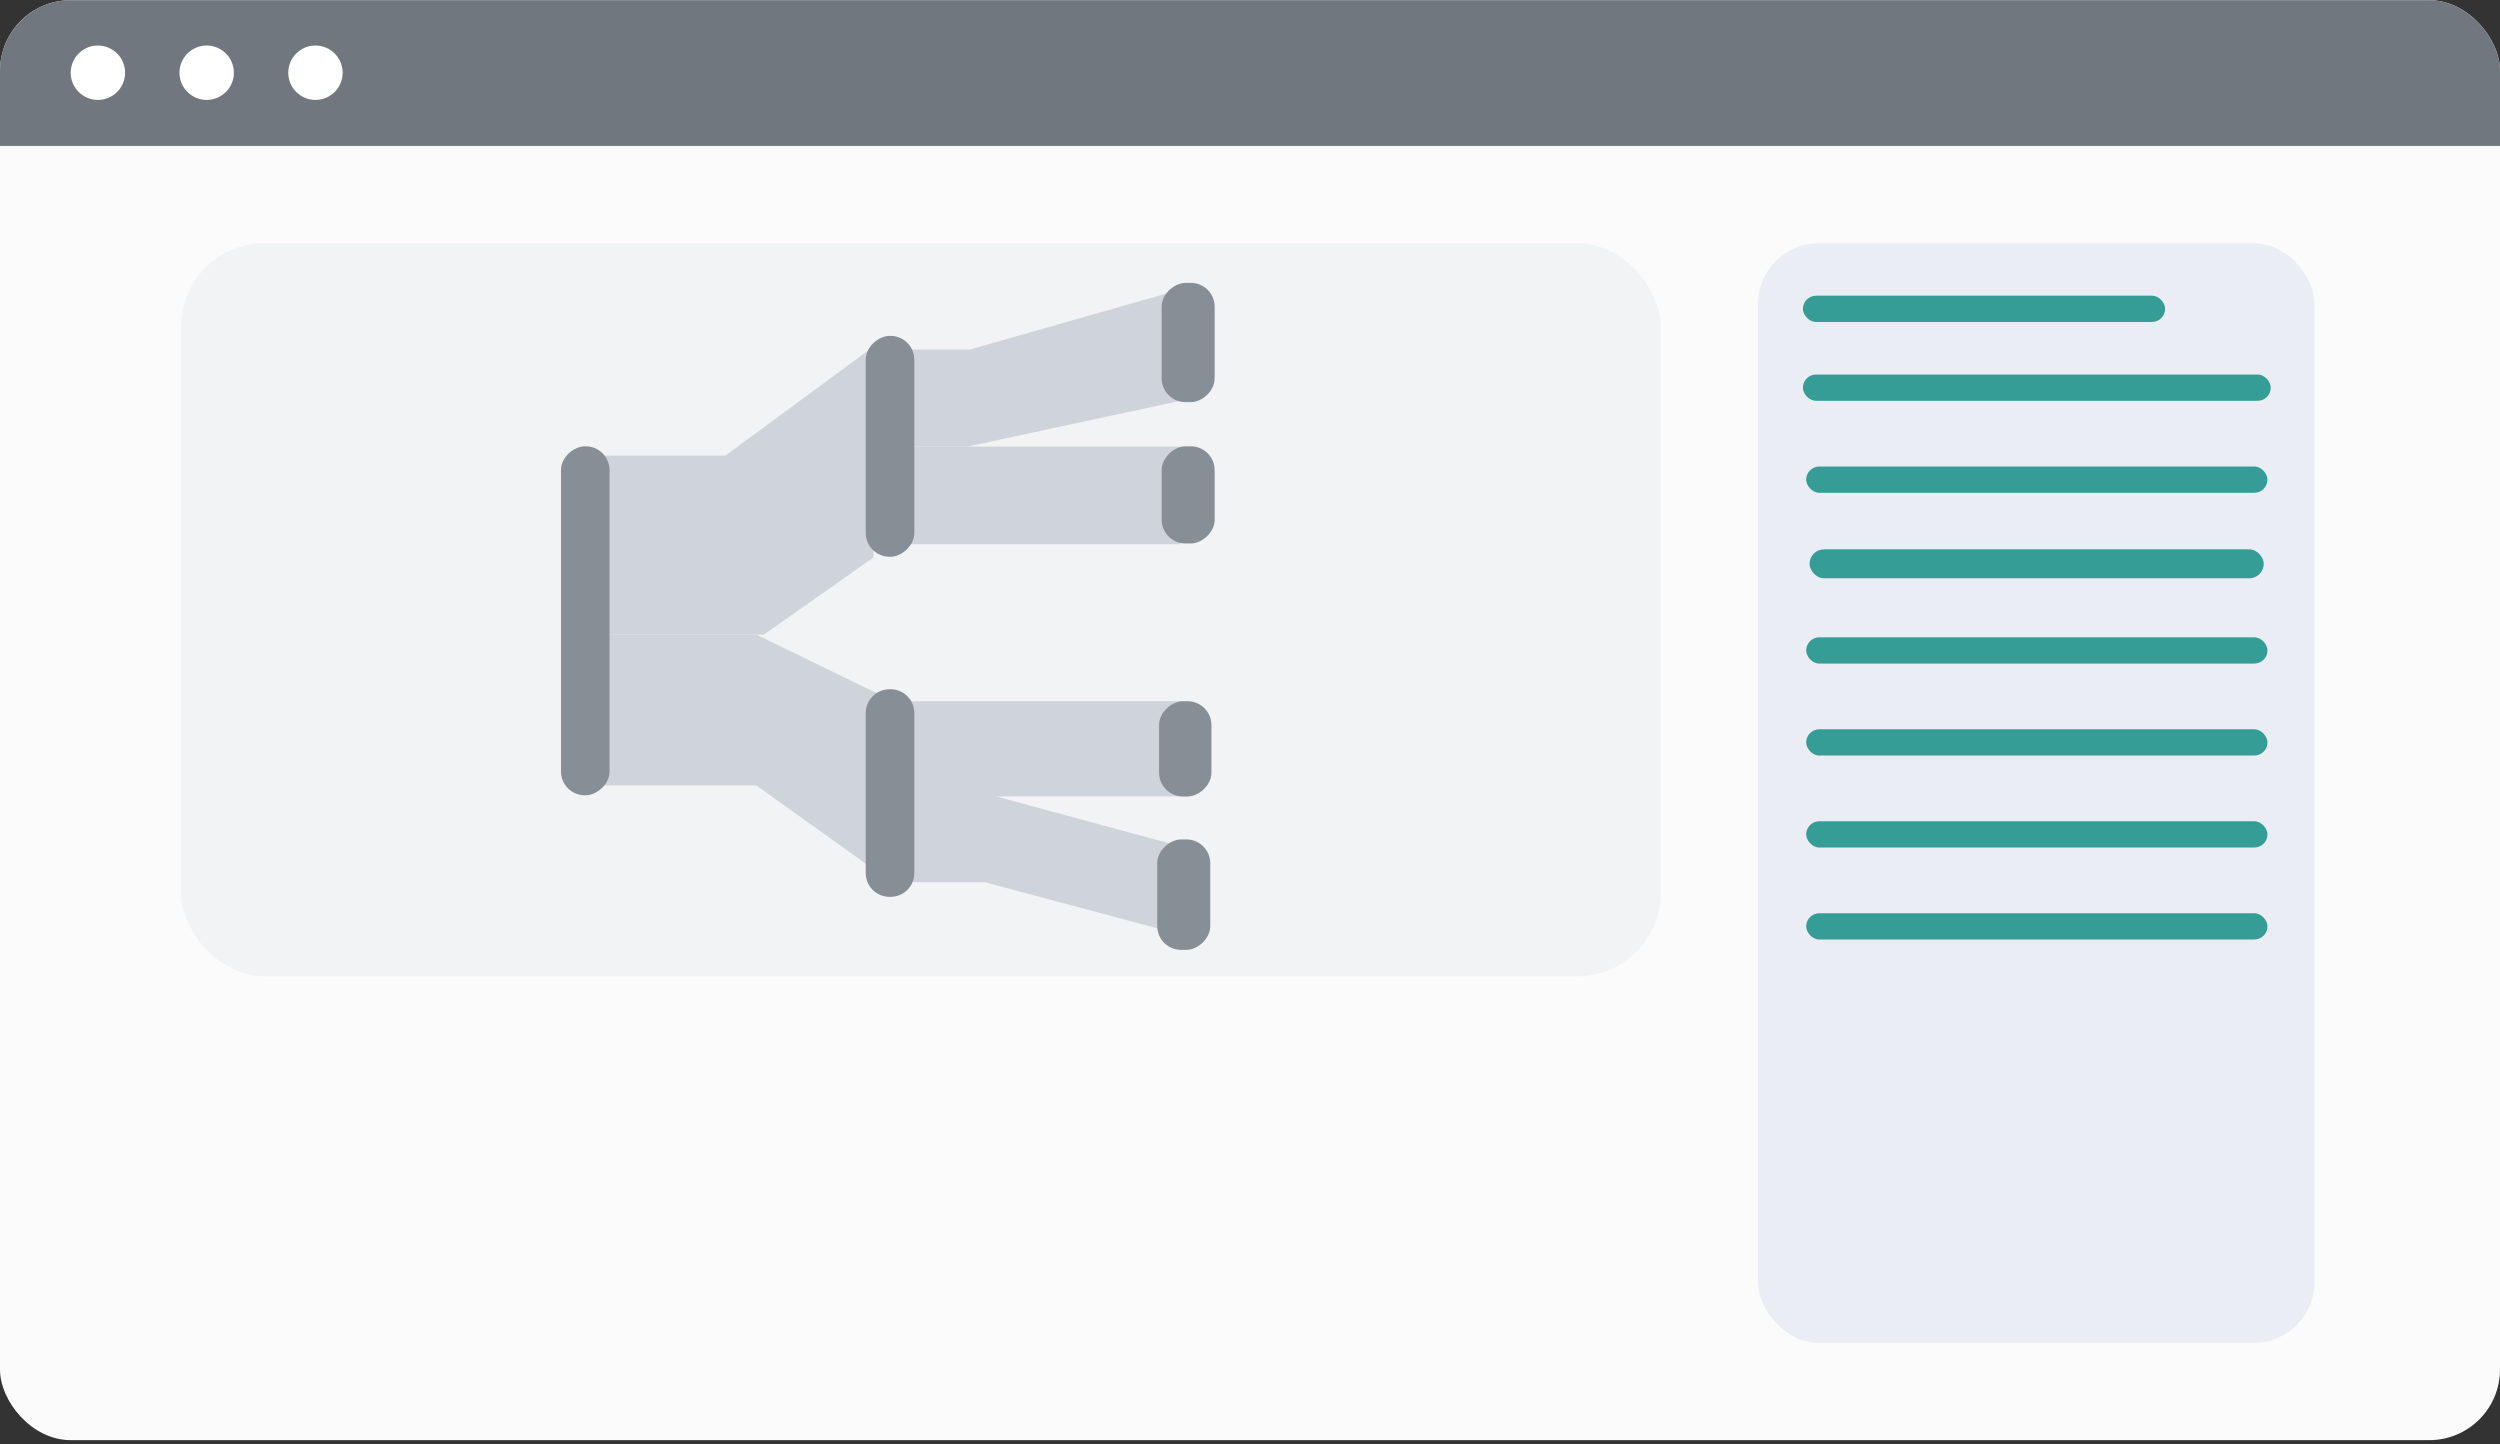 <svg width="566" height="327" viewBox="0 0 566 327" fill="none" xmlns="http://www.w3.org/2000/svg">
<rect x="0" y="0" width="566" height="327" fill="#333333" stroke="none"/>
<g clip-path="url(#clip0_23820_155)">
<rect y="0.047" width="566" height="326" rx="16" fill="#FBFBFB"/>
<rect x="41" y="55.047" width="335" height="166" rx="18.901" fill="#F1F3F5"/>
<path d="M164.263 103.126H128.787V143.676H172.946L197.755 126.209V78.48L164.263 103.126Z" fill="#CFD4DA"/>
<path d="M219.59 79.131H202.065V101.11H218.977L267.261 90.738V65.549L219.59 79.131Z" fill="#CFD4DA"/>
<path d="M223.542 179.776H205.837V199.731H222.923L267.261 211.566V191.611L223.542 179.776Z" fill="#CFD4DA"/>
<path d="M236.331 101.109H203.682V123.2H238.786L267.261 123.2V101.109L236.331 101.109Z" fill="#CFD4DA"/>
<path d="M237.685 158.764H204.759V180.316H240.161L268.878 180.316V158.764L237.685 158.764Z" fill="#CFD4DA"/>
<path d="M171.212 143.675H134.714V177.807H171.212L202.605 200.25V158.923L171.212 143.675Z" fill="#CFD4DA"/>
<rect x="138" y="101.047" width="79" height="11" rx="5.388" transform="rotate(90 138 101.047)" fill="#868E96"/>
<path d="M201.612 156.047C204.588 156.047 207 158.459 207 161.435L207 197.659C207 200.634 204.588 203.047 201.612 203.047L201.388 203.047C198.412 203.047 196 200.634 196 197.659L196 161.435C196 158.459 198.412 156.047 201.388 156.047L201.612 156.047Z" fill="#868E96"/>
<rect x="207" y="76.047" width="50" height="11" rx="5.388" transform="rotate(90 207 76.047)" fill="#868E96"/>
<rect x="275" y="64.047" width="27" height="12" rx="5.388" transform="rotate(90 275 64.047)" fill="#868E96"/>
<rect x="275" y="101.047" width="22" height="12" rx="5.388" transform="rotate(90 275 101.047)" fill="#868E96"/>
<rect x="274.266" y="158.764" width="21.552" height="11.854" rx="5.388" transform="rotate(90 274.266 158.764)" fill="#868E96"/>
<rect x="274" y="190.047" width="25" height="12" rx="5.388" transform="rotate(90 274 190.047)" fill="#868E96"/>
<rect x="398" y="55.047" width="126" height="249" rx="13.785" fill="#EAEDF3"/>
<rect x="408.178" y="84.794" width="105.919" height="5.949" rx="2.975" fill="#359C96"/>
<rect x="408.178" y="66.946" width="82.002" height="5.949" rx="2.975" fill="#359C96"/>
<rect x="408.92" y="105.617" width="104.434" height="5.949" rx="2.975" fill="#359C96"/>
<rect x="409.688" y="124.375" width="102.819" height="6.547" rx="3.273" fill="#359C96"/>
<rect x="408.92" y="165.112" width="104.434" height="5.949" rx="2.975" fill="#359C96"/>
<rect x="408.92" y="185.935" width="104.434" height="5.949" rx="2.975" fill="#359C96"/>
<rect x="408.92" y="206.758" width="104.434" height="5.949" rx="2.975" fill="#359C96"/>
<rect x="408.92" y="144.288" width="104.434" height="5.949" rx="2.975" fill="#359C96"/>
<rect y="0.047" width="566" height="33" fill="#70777E"/>
<circle cx="22.165" cy="16.465" r="6.157" fill="white"/>
<circle cx="46.791" cy="16.465" r="6.157" fill="white"/>
<circle cx="71.418" cy="16.465" r="6.157" fill="white"/>
</g>
<defs>
<clipPath id="clip0_23820_155">
<rect y="0.047" width="566" height="326" rx="16" fill="white"/>
</clipPath>
</defs>
</svg>
